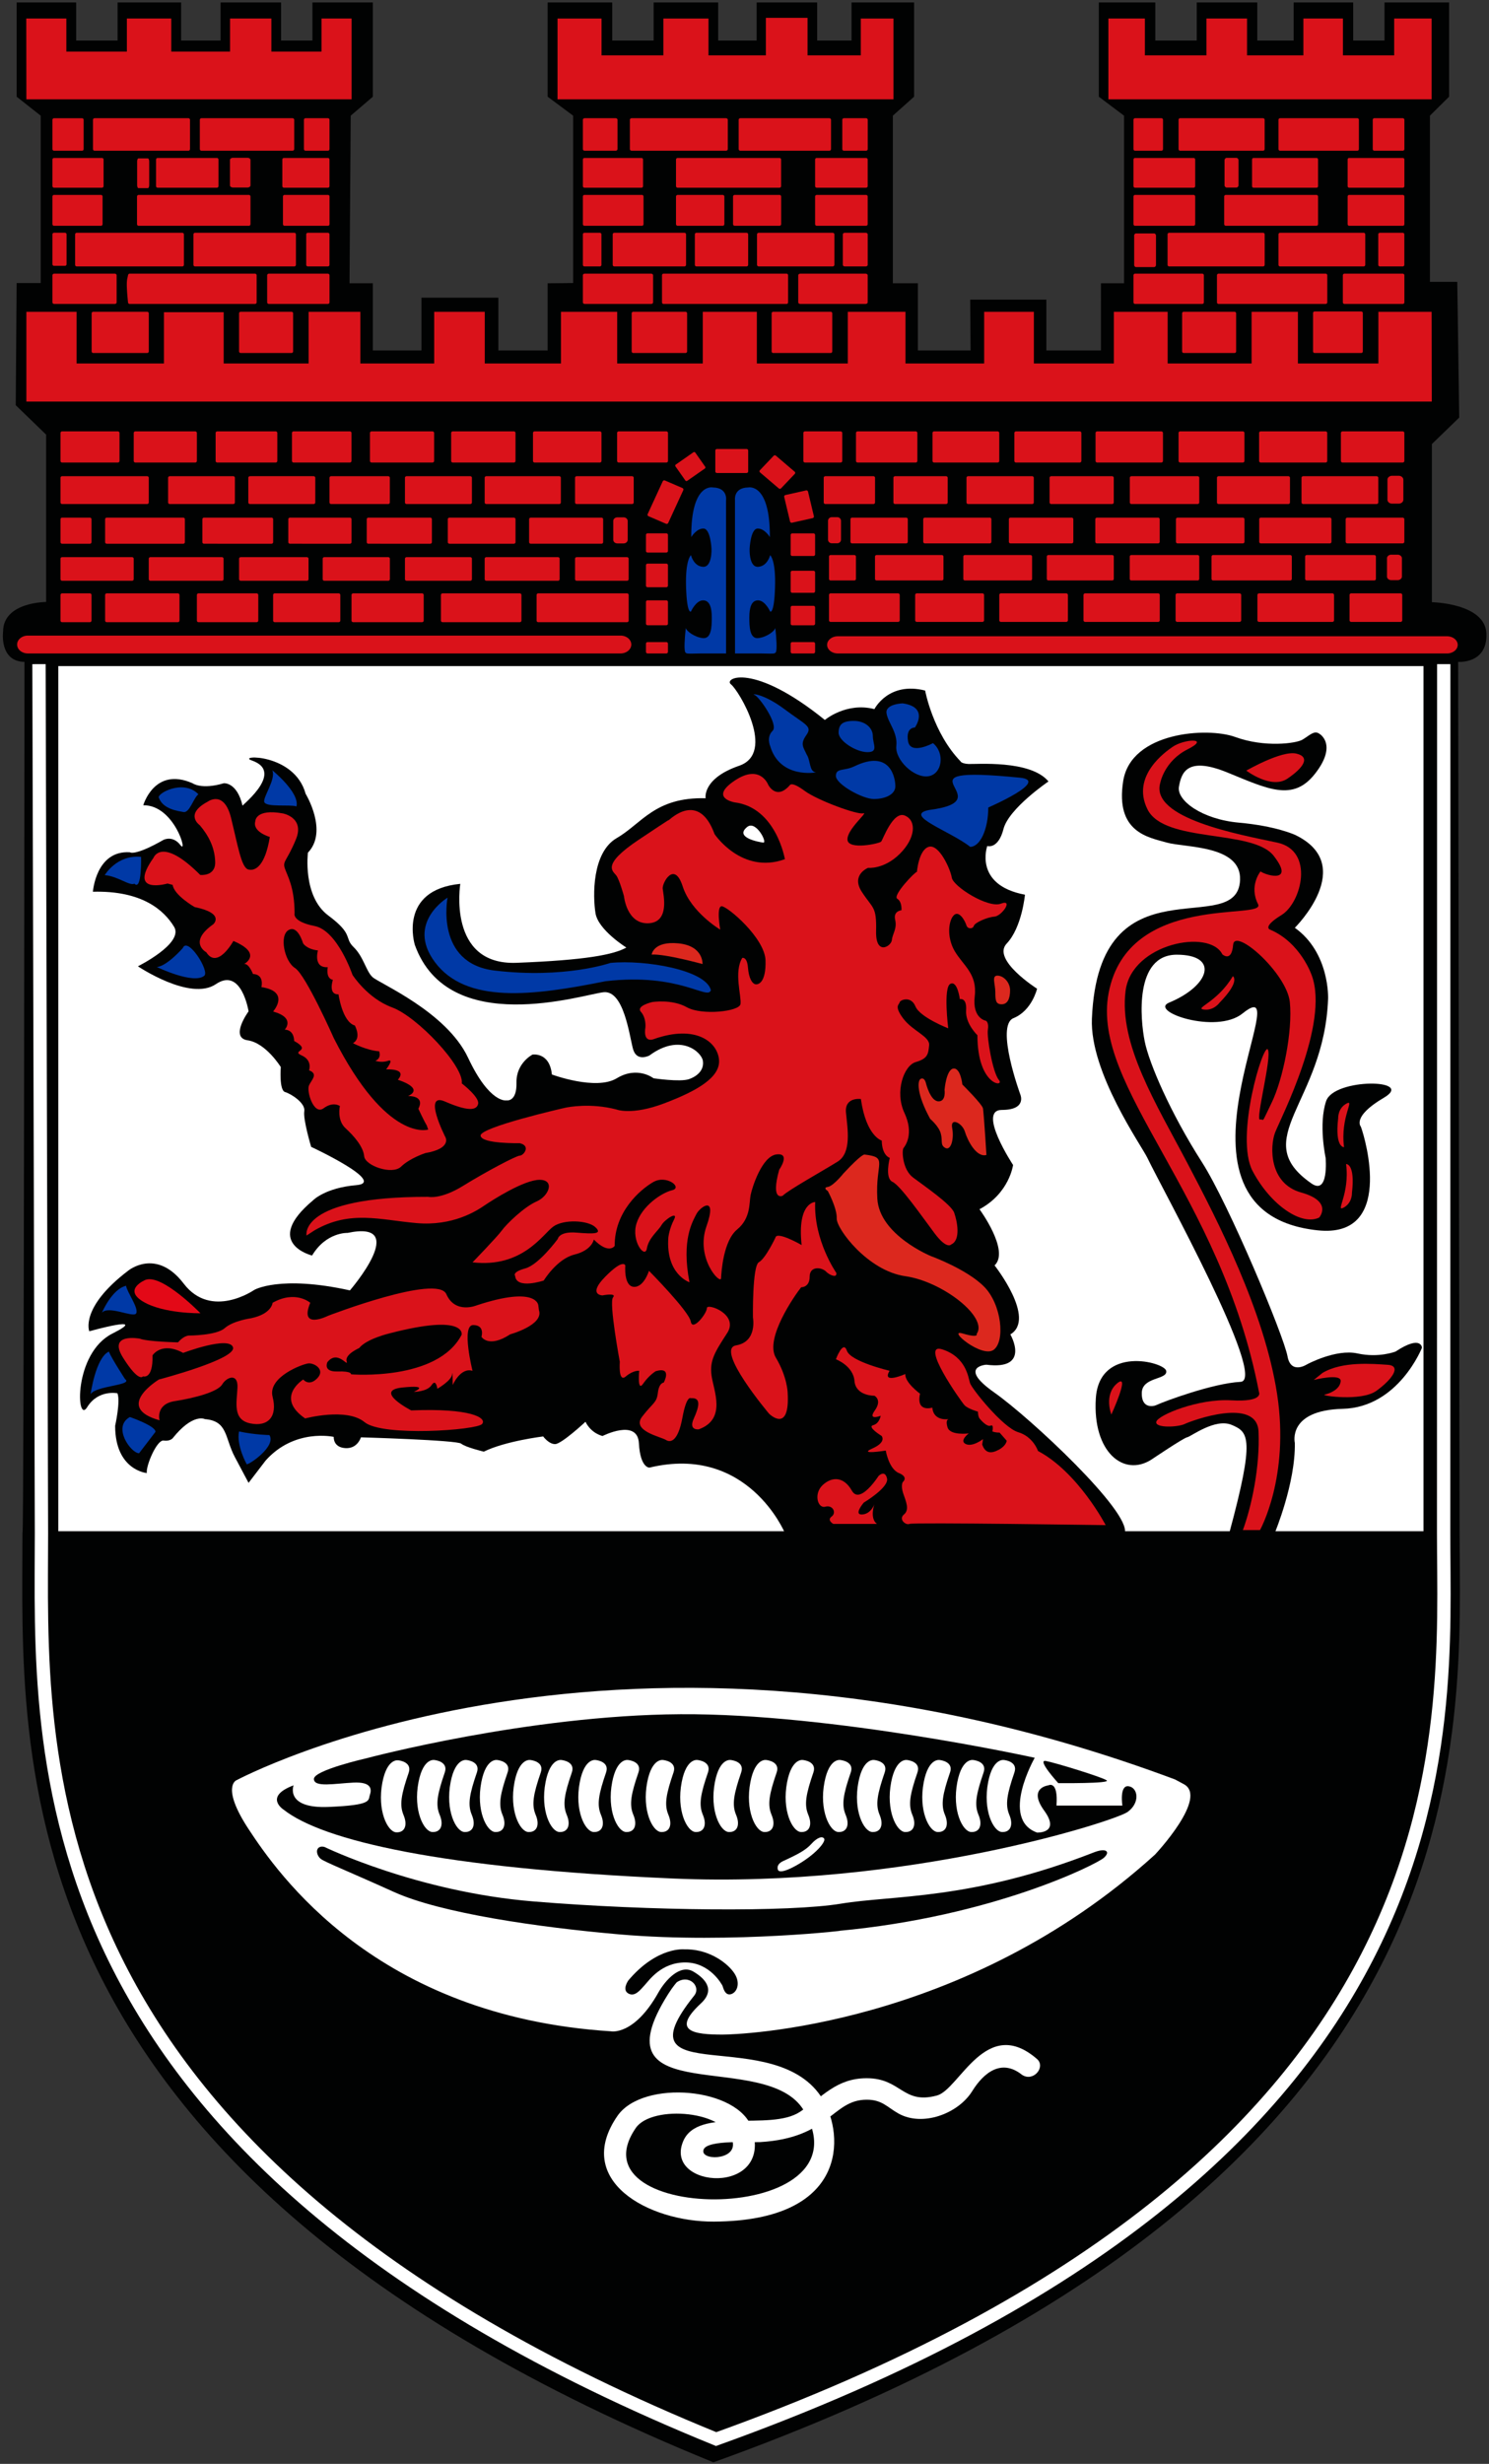 <svg xmlns="http://www.w3.org/2000/svg" xml:space="preserve" height="670" width="405">
    <rect width="100%" height="100%" fill="#333333" stroke="none"/>
    <path style="fill:#010202;stroke:#010202;stroke-width:.25;stroke-miterlimit:3.864" d="M6.151 406.66c.39 1.324.5-230.11.5-230.11-6.485 0-5.468-7.854-5.468-7.854 0-7.769 11.005-7.719 11.005-7.719v-44.354l-7.769-7.766.231-32.077h6.151V32.408L4.65 27.405V2.701h14.97v10.061h10.834V2.701h16v10.061h10.332V2.701h15.215v10.061h8.258V2.701h15.204v24.704l-5.658 5.003-.311 44.431h5.969v17.739h12.673V80.64h19.413v13.938h12.845V76.839l6.519-.066V32.407l-6.519-5.003V2.701h16.257v10.061h10.834V2.701h16.258v10.061h10.074V2.701h15.227v10.061h9.031V2.701h15.742v24.704l-5.425 5.003v44.431h6.399v17.739h13.723l-.098-13.423h19.219v13.427l14.203-.004V76.839h5.903V32.408l-6.454-5.003V2.701h14.196v10.061h10.84V2.701h15.228v10.061h9.546V2.701h14.971v10.061h8.257V2.701h16.258v24.704l-4.896 5.003v44.066h6.99l.493 35.65-6.98 6.982v41.928s13.679.214 13.937 8.214c.258 8-7.225 7.298-7.225 7.298l.36 228.79c0 52.909 10.382 172.03-190.62 246.53-184.5-77.499-176.5-187.51-176.5-245.21z" stroke-miterlimit="3.864" transform="matrix(1.064 0 0 1.03 -.289 -1.988)"/>
    <path d="M24.046 33.564a.42.42 0 0 1 .415-.425h23.965a.42.42 0 0 1 .414.425v7.735a.42.42 0 0 1-.414.425H24.46a.42.42 0 0 1-.415-.425zM51.353 33.564c0-.235.197-.425.44-.425h23.249c.243 0 .44.19.44.425v7.735a.433.433 0 0 1-.44.425H51.794a.433.433 0 0 1-.441-.425l-.001-7.735zM77.968 33.564c0-.235.19-.425.425-.425h5.686c.235 0 .425.19.425.425v7.735c0 .234-.19.425-.425.425h-5.686a.425.425 0 0 1-.425-.425zM13.678 44.062c0-.235.19-.425.425-.425h12.221c.235 0 .425.19.425.425v7.003c0 .235-.19.425-.425.425H14.103a.425.425 0 0 1-.425-.425zM35.328 44.595c0-.465.148-.844.331-.844h2.42c.184 0 .332.377.332.844v6.165c0 .465-.148.844-.331.844h-2.42c-.184 0-.332-.38-.332-.844v-6.165zM40.168 44.062c0-.235.18-.425.403-.425h15.148c.223 0 .403.19.403.425v7.003c0 .235-.18.425-.403.425H40.571a.414.414 0 0 1-.403-.425zM59.063 44.163c0-.318.358-.575.801-.575h3.643c.443 0 .802.257.802.575v6.703c0 .316-.359.575-.802.575h-3.642c-.443 0-.801-.259-.801-.575v-6.703zM72.447 44.062c0-.235.177-.425.396-.425h11.26c.22 0 .397.19.397.425v7.003c0 .235-.177.425-.397.425h-11.26c-.219 0-.396-.19-.396-.425v-7.003zM13.678 53.818c0-.235.18-.425.403-.425H26.09c.222 0 .403.19.403.425v7.296c0 .235-.18.425-.403.425H14.081a.414.414 0 0 1-.403-.425zM35.295 53.818a.42.42 0 0 1 .415-.425h28.184c.23 0 .415.19.415.425v7.296a.42.42 0 0 1-.415.425H35.71a.42.42 0 0 1-.415-.425zM72.603 53.818c0-.235.177-.425.396-.425h11.115c.219 0 .396.19.396.425v7.296c0 .235-.177.425-.396.425H72.999c-.219 0-.396-.19-.396-.425zM13.678 63.805c0-.235.19-.425.425-.425h2.757c.235 0 .425.19.425.425v7.881c0 .235-.19.426-.425.426h-2.757a.425.425 0 0 1-.425-.426zM19.475 63.815c0-.235.19-.425.425-.425h26.958c.235 0 .425.19.425.425v8.028c0 .235-.19.426-.425.426H19.9a.425.425 0 0 1-.425-.426zM49.719 63.815a.43.43 0 0 1 .437-.425h25.328a.43.43 0 0 1 .438.425v8.028a.432.432 0 0 1-.438.426H50.156a.432.432 0 0 1-.437-.426zM78.549 63.815c0-.235.19-.425.425-.425h5.099c.235 0 .425.19.425.425v8.028c0 .235-.19.426-.425.426h-5.099a.425.425 0 0 1-.425-.426zM13.678 74.601c0-.235.212-.425.475-.425H29.61c.263 0 .475.19.475.425v7.149c0 .235-.212.425-.475.425H14.153c-.263 0-.475-.19-.475-.425zM32.997 74.601c.037-.232.19-.425.425-.425h32.029c.235 0 .425.19.425.425v7.149c0 .235-.19.425-.425.425H33.422c-.235 0-.402-.191-.425-.425-.586-6.016-.191-5.95 0-7.149zM68.568 74.601c0-.235.204-.425.457-.425h15.023c.252 0 .457.19.457.425v7.149c0 .235-.205.425-.457.425H69.025c-.253 0-.457-.19-.457-.425z" style="fill:#da121a" transform="matrix(1.064 0 0 1.03 -.289 -1.988)"/>
    <path transform="matrix(1.064 0 0 1.03 -122.623 -73.462)" style="fill:#da121a" d="M435.2 167.29h-21.46v-13.65h-13.75v13.65h-20.45v-13.65h-12.71v13.65h-20.11v-13.65h-14.75v13.65h-23.25v-13.65H294.9v13.65h-21.88v-13.65h-14.37v13.65h-19.48v-13.65h-12.93v13.65h-18.88v-13.65h-13.22v13.65h-21.71v-13.54h-15.27v13.54h-22.33v-13.65h-12.84v23.7h359.27l-.04-23.7h-13.61v13.65h-20.57v-13.65H435.2z"/>
    <path d="M23.698 84.662c0-.235.19-.425.425-.425h13.758c.235 0 .425.19.425.425v10.042c0 .235-.19.425-.425.425H24.123a.425.425 0 0 1-.425-.425zM61.386 84.662c0-.235.19-.425.425-.425H74.78c.235 0 .425.19.425.425v10.042c0 .235-.19.425-.425.425H61.811a.425.425 0 0 1-.425-.425zM149.27 33.564c0-.235.22-.425.494-.425h7.87c.271 0 .493.19.493.425v7.735c0 .234-.22.425-.494.425h-7.87c-.271 0-.493-.19-.493-.425zM149.27 44.062c0-.235.181-.425.406-.425h14.574c.224 0 .406.19.406.425v7.003a.415.415 0 0 1-.406.425h-14.572a.416.416 0 0 1-.406-.425v-7.003zM149.27 53.818c0-.235.183-.425.409-.425h14.69c.227 0 .41.19.41.425v7.296a.417.417 0 0 1-.41.425h-14.69a.417.417 0 0 1-.409-.425zM161.29 33.564c0-.235.21-.425.469-.425h24.09c.257 0 .469.19.469.425v7.735c0 .234-.21.425-.47.425h-24.09c-.257 0-.468-.19-.468-.425zM173.08 44.062c0-.235.19-.425.426-.425h26.024c.234 0 .426.19.426.425v7.003c0 .235-.19.425-.426.425h-26.024a.425.425 0 0 1-.426-.425zM208.64 44.062c0-.235.19-.425.427-.425h12.587c.233 0 .425.19.425.425v7.003c0 .235-.19.425-.425.425h-12.588a.426.426 0 0 1-.427-.425v-7.003zM173.08 53.818c0-.235.198-.425.444-.425h11.48c.244 0 .443.19.443.425v7.296a.433.433 0 0 1-.442.425h-11.481a.435.435 0 0 1-.444-.425zM187.66 53.818c0-.235.197-.425.444-.425h11.419c.244 0 .443.19.443.425v7.296a.434.434 0 0 1-.443.425h-11.42a.435.435 0 0 1-.443-.425zM149.27 63.815c0-.235.19-.425.425-.425h3.9c.234 0 .425.19.425.425v8.028c0 .235-.19.426-.425.426h-3.9a.426.426 0 0 1-.425-.426zM156.9 63.815c0-.235.19-.425.426-.425h17.899c.234 0 .425.19.425.425v8.028c0 .235-.19.426-.425.426h-17.899a.426.426 0 0 1-.426-.426zM177.9 63.815c0-.235.19-.425.425-.425h12.774c.234 0 .426.19.426.425v8.028c0 .235-.19.426-.426.426h-12.774a.426.426 0 0 1-.425-.426zM193.79 63.815c0-.235.211-.425.475-.425h18.831c.263 0 .477.19.477.425v8.028c0 .235-.212.426-.477.426h-18.83c-.262 0-.476-.191-.476-.426zM215.73 63.815c0-.235.236-.425.527-.425h5.298c.29 0 .529.19.529.425v8.028c0 .235-.236.426-.529.426h-5.298c-.289 0-.527-.191-.527-.426zM208.64 53.818c0-.235.19-.425.427-.425h12.587c.233 0 .425.19.425.425v7.296c0 .235-.19.425-.425.425h-12.588a.426.426 0 0 1-.427-.425v-7.296zM149.27 74.601c0-.235.227-.425.509-.425h16.938c.281 0 .51.19.51.425v7.149c0 .235-.228.425-.51.425h-16.938c-.28 0-.509-.19-.509-.425zM169.5 74.601c0-.235.173-.425.388-.425h31.457c.214 0 .389.19.389.425v7.149c0 .235-.173.425-.39.425h-31.456c-.214 0-.388-.19-.388-.425zM204.33 74.601c0-.235.251-.425.564-.425h16.625c.308 0 .561.19.561.425v7.149c0 .235-.25.425-.561.425h-16.626c-.31 0-.564-.19-.564-.425v-7.149zM197.53 84.662c0-.235.189-.425.425-.425h14.648c.234 0 .426.19.426.425v10.042c0 .235-.19.425-.426.425h-14.648a.425.425 0 0 1-.425-.425zM189.1 33.564c0-.235.197-.425.446-.425h22.719c.244 0 .446.19.446.425v7.735c0 .234-.2.425-.446.425h-22.72a.435.435 0 0 1-.445-.425zM215.59 33.564c0-.235.19-.425.425-.425h5.651c.234 0 .425.19.425.425v7.735a.425.425 0 0 1-.425.425h-5.651a.426.426 0 0 1-.425-.425z" style="fill:#da121a" transform="matrix(1.064 0 0 1.03 -.289 -1.988)"/>
    <path transform="matrix(1.064 0 0 1.03 -122.623 -73.462)" style="fill:#da121a" d="m121.99 97.543-.03-21.338h10.25v8.736h15.47v-8.736H159.03v8.736h15.03v-8.736H184.62v8.736h12.82v-8.736h7.69v21.338h-41.01z"/>
    <path d="M161.75 84.662c0-.235.189-.425.425-.425h13.318c.234 0 .425.19.425.425v10.042c0 .235-.19.425-.425.425h-13.318a.425.425 0 0 1-.425-.425z" style="fill:#da121a" transform="matrix(1.064 0 0 1.03 -.289 -1.988)"/>
    <path transform="matrix(1.064 0 0 1.03 -122.623 -73.462)" style="fill:#da121a" d="M269.02 85.935v-9.72h-11.25v21.328h85.88V76.215h-8.35v9.72h-13.62v-9.901h-10.65v9.901h-14.67v-9.72h-11.53v9.72zM407.92 85.935v-9.73h-9.33v21.338h82.63V76.205h-9.57v9.73h-13.1v-9.73h-10.11v9.73h-14.41v-9.73h-10.38v9.73z"/>
    <path d="M290.03 33.564c0-.235.189-.425.426-.425h6.696c.234 0 .426.19.426.425v7.735c0 .234-.19.425-.426.425h-6.696a.425.425 0 0 1-.426-.425zM301.55 33.564c0-.235.19-.425.425-.425h21.158c.234 0 .425.19.425.425v7.735a.425.425 0 0 1-.425.425h-21.158a.426.426 0 0 1-.425-.425zM327.09 33.564c0-.235.19-.425.425-.425h19.709c.235 0 .427.19.427.425v7.735c0 .234-.19.425-.427.425h-19.709a.426.426 0 0 1-.425-.425zM351.19 33.564c0-.235.189-.425.426-.425h7.239c.234 0 .426.19.426.425v7.735c0 .234-.19.425-.426.425h-7.239a.425.425 0 0 1-.426-.425zM290.03 44.062c0-.235.177-.425.4-.425h14.972c.22 0 .399.19.399.425v7.003c0 .235-.177.425-.4.425h-14.973c-.22 0-.4-.19-.4-.425v-7.003zM320.34 44.062c0-.235.163-.425.366-.425h16.139c.2 0 .364.19.364.425v7.003c0 .235-.163.425-.364.425h-16.14c-.2 0-.365-.19-.365-.425zM313.3 44.259c0-.362.268-.654.602-.654h2.379c.33 0 .601.292.601.654v6.545c0 .361-.268.654-.601.654h-2.38c-.33 0-.6-.293-.6-.654v-6.545zM344.77 44.062c0-.235.174-.425.392-.425h13.725c.216 0 .393.19.393.425v7.003c0 .235-.175.425-.393.425h-13.725c-.216 0-.392-.19-.392-.425zM290.03 53.818c0-.235.177-.425.4-.425h14.972c.22 0 .399.19.399.425v7.296c0 .235-.177.425-.4.425h-14.973c-.22 0-.4-.19-.4-.425v-7.296zM313.21 53.818c0-.235.19-.425.426-.425h23.148c.235 0 .425.19.425.425v7.296a.423.423 0 0 1-.425.425h-23.148a.426.426 0 0 1-.426-.425zM344.77 53.818c0-.235.174-.425.392-.425h13.725c.216 0 .393.19.393.425v7.296c0 .235-.175.425-.393.425h-13.725c-.216 0-.392-.19-.392-.425zM290.2 64.138c0-.318.224-.574.505-.574h4.568c.278 0 .506.256.506.574v7.73c0 .317-.225.575-.506.575h-4.564c-.278 0-.505-.258-.505-.576v-7.729zM298.74 63.815c0-.235.189-.425.425-.425h23.975c.234 0 .426.19.426.425v8.028c0 .235-.19.426-.426.426h-23.975a.426.426 0 0 1-.425-.426zM327.09 63.815c0-.235.19-.425.425-.425h21.341c.233 0 .425.19.425.425v8.028c0 .235-.19.426-.425.426h-21.341a.427.427 0 0 1-.425-.426zM352.6 63.815c0-.235.19-.425.426-.425h5.816c.235 0 .426.19.426.425v8.028a.425.425 0 0 1-.426.426h-5.816a.427.427 0 0 1-.426-.426zM290.03 74.601c0-.235.189-.425.426-.425h17.141c.235 0 .426.19.426.425v7.149a.424.424 0 0 1-.426.425h-17.141a.425.425 0 0 1-.426-.425zM311.37 74.601c0-.235.189-.425.426-.425h27.347c.235 0 .427.19.427.425v7.149c0 .235-.19.425-.427.425h-27.347a.426.426 0 0 1-.426-.425zM343.55 74.601c0-.235.189-.425.425-.425h14.878c.234 0 .426.19.426.425v7.149c0 .235-.19.425-.426.425h-14.878a.425.425 0 0 1-.425-.425zM302.46 84.662c0-.235.19-.425.426-.425h12.955c.235 0 .426.19.426.425v10.042a.424.424 0 0 1-.426.425h-12.955a.426.426 0 0 1-.426-.425zM335.93 84.586c0-.235.19-.425.426-.425h11.874c.235 0 .427.19.427.425v10.118c0 .235-.19.425-.427.425h-11.874a.426.426 0 0 1-.426-.425zM15.733 116.24c0-.235.19-.425.425-.425h14.237c.235 0 .425.19.425.425v7.378c0 .235-.19.425-.425.425H16.158a.425.425 0 0 1-.425-.425zM34.457 116.24c0-.235.19-.425.425-.425h15.292c.235 0 .425.19.425.425v7.378c0 .235-.19.425-.425.425H34.881a.425.425 0 0 1-.425-.425zM55.39 116.24c0-.235.19-.425.425-.425h14.921c.235 0 .425.19.425.425v7.378c0 .235-.19.425-.425.425H55.815a.425.425 0 0 1-.425-.425zM74.907 116.24c0-.235.19-.425.425-.425h14.367c.235 0 .425.19.425.425v7.378c0 .235-.19.425-.425.425H75.332a.425.425 0 0 1-.425-.425zM94.849 116.24c0-.235.19-.425.425-.425h15.546c.235 0 .425.19.425.425v7.378c0 .235-.19.425-.425.425H95.274a.425.425 0 0 1-.425-.425zM115.6 116.24c0-.235.19-.425.425-.425h15.607c.235 0 .425.19.425.425v7.378c0 .235-.19.425-.425.425h-15.607a.425.425 0 0 1-.425-.425zM136.52 116.24c0-.235.19-.425.425-.425h16.659c.235 0 .426.19.426.425v7.378c0 .235-.19.425-.426.425h-16.659a.425.425 0 0 1-.425-.425zM158.02 116.24c0-.235.19-.425.425-.425h12.16c.235 0 .426.19.426.425v7.378c0 .235-.19.425-.426.425H158.45a.425.425 0 0 1-.425-.425v-7.378zM147.27 128.08c0-.235.19-.425.425-.425h14.15c.235 0 .426.19.426.425v6.495c0 .235-.19.425-.426.425h-14.15a.425.425 0 0 1-.425-.425zM124.17 128.08c0-.235.19-.425.425-.425h18.628c.235 0 .426.19.426.425v6.495c0 .235-.19.425-.426.425h-18.628a.425.425 0 0 1-.425-.425zM103.79 128.08c0-.235.19-.425.425-.425h16.271c.235 0 .425.19.425.425v6.495c0 .235-.19.425-.425.425h-16.271a.425.425 0 0 1-.425-.425zM84.502 128.08c0-.235.19-.425.425-.425h14.576c.235 0 .425.19.425.425v6.495c0 .235-.19.425-.425.425H84.927a.425.425 0 0 1-.425-.425z" style="fill:#da121a" transform="matrix(1.064 0 0 1.03 -.289 -1.988)"/>
    <path style="fill:#28170b" d="M64.319 128.08c0-.235.206-.425.46-.425h15.14c.254 0 .46.19.46.425v6.495c0 .235-.206.425-.46.425h-15.14c-.254 0-.46-.19-.46-.425z" transform="matrix(1.064 0 0 1.03 -.289 -1.988)"/>
    <path d="M43.244 128.08c0-.235.19-.425.425-.425h16.224c.235 0 .425.19.425.425v6.495c0 .235-.19.425-.425.425H43.669a.425.425 0 0 1-.425-.425zM15.733 128.08c0-.235.19-.425.425-.425h21.719c.235 0 .425.19.425.425v6.495c0 .235-.19.425-.425.425H16.158a.425.425 0 0 1-.425-.425zM15.733 139.02c0-.235.19-.425.425-.425h7.082c.235 0 .425.19.425.425v6.036c0 .234-.19.425-.425.425h-7.082a.425.425 0 0 1-.425-.425zM27.143 139.02c0-.235.19-.425.425-.425h19.54c.235 0 .425.19.425.425v6.036c0 .234-.19.425-.425.425h-19.54a.426.426 0 0 1-.425-.425zM52.003 139.02c0-.235.19-.425.425-.425h17.246c.235 0 .425.19.425.425v6.036c0 .234-.19.425-.425.425H52.428a.425.425 0 0 1-.425-.425zM73.971 139.02c0-.235.19-.425.425-.425h15.312c.235 0 .425.19.425.425v6.036c0 .234-.19.425-.425.425H74.396a.425.425 0 0 1-.425-.425zM94.026 139.02c0-.235.19-.425.425-.425h15.805c.235 0 .425.19.425.425v6.036c0 .234-.19.425-.425.425H94.447a.425.425 0 0 1-.425-.425v-6.036zM114.74 139.02c0-.235.2-.425.447-.425h16.425c.248 0 .448.19.448.425v6.036c0 .234-.2.425-.448.425h-16.425a.437.437 0 0 1-.447-.425zM135.53 139.02a.43.43 0 0 1 .436-.425h18.052c.242 0 .438.19.438.425v6.036a.431.431 0 0 1-.438.425h-18.052a.431.431 0 0 1-.436-.425zM147.27 149.45c0-.235.19-.425.425-.425h12.856c.235 0 .426.19.426.425v5.381c0 .234-.19.425-.426.425h-12.856a.425.425 0 0 1-.425-.425zM124.17 149.45c0-.235.19-.425.425-.425h18.313c.234 0 .425.19.425.425v5.381c0 .234-.19.425-.425.425h-18.313a.425.425 0 0 1-.425-.425zM103.79 149.45c0-.235.19-.425.425-.425h16.271c.235 0 .425.19.425.425v5.381c0 .234-.19.425-.425.425h-16.271a.425.425 0 0 1-.425-.425zM82.759 149.45c0-.235.19-.425.425-.425h16.329c.235 0 .425.19.425.425v5.381c0 .234-.19.425-.425.425H83.184a.425.425 0 0 1-.425-.425zM61.386 149.45c0-.235.19-.425.425-.425h16.906c.235 0 .425.19.425.425v5.381c0 .234-.19.425-.425.425H61.811a.425.425 0 0 1-.425-.425zM38.297 149.45c0-.235.19-.425.425-.425h18.279c.235 0 .425.19.425.425v5.381c0 .234-.19.425-.425.425H38.723a.425.425 0 0 1-.425-.425zM15.733 149.45c0-.235.19-.425.425-.425h17.873c.235 0 .425.19.425.425v5.381c0 .234-.19.425-.425.425H16.158a.425.425 0 0 1-.425-.425zM15.733 159.01c0-.235.19-.425.425-.425h7.082c.235 0 .425.19.425.425v6.756c0 .235-.19.425-.425.425h-7.082a.425.425 0 0 1-.425-.425zM27.143 159.01c0-.235.19-.425.425-.425h18.163c.235 0 .425.19.425.425v6.756c0 .235-.19.425-.425.425H27.568a.425.425 0 0 1-.425-.425zM50.6 159.01c0-.235.19-.425.425-.425H65.87c.235 0 .425.19.425.425v6.756c0 .235-.19.425-.425.425H51.025a.425.425 0 0 1-.425-.425zM70.088 159.01c0-.235.19-.425.425-.425h16.329c.235 0 .425.19.425.425v6.756c0 .235-.19.425-.425.425H70.513a.425.425 0 0 1-.425-.425zM90.129 159.01c0-.235.19-.425.425-.425h17.607c.235 0 .425.19.425.425v6.756c0 .235-.19.425-.425.425H90.555a.425.425 0 0 1-.425-.425v-6.756zM112.99 159.01c0-.235.19-.425.425-.425h19.735c.235 0 .425.19.425.425v6.756c0 .235-.19.425-.425.425h-19.735a.425.425 0 0 1-.425-.425zM137.44 159.01c0-.235.19-.425.425-.425h22.691c.234 0 .425.19.425.425v6.756c0 .235-.19.425-.425.425h-22.691a.425.425 0 0 1-.425-.425zM4.651 172.09c0-1.301 1.231-2.356 2.75-2.356h151.5c1.52 0 2.75 1.055 2.75 2.356s-1.23 2.356-2.75 2.356H7.401c-1.519 0-2.751-1.054-2.751-2.356zM157.04 139.49c0-.54.475-.978 1.063-.978h1.57c.585 0 1.062.437 1.062.978v4.93c0 .54-.475.978-1.062.978h-1.57c-.585 0-1.063-.437-1.063-.978v-4.93zM205.64 116.24c0-.235.189-.425.426-.425h9.09c.234 0 .426.19.426.425v7.378c0 .235-.19.425-.426.425h-9.09a.425.425 0 0 1-.426-.425zM219.09 116.24c0-.235.19-.425.425-.425h14.837c.234 0 .426.19.426.425v7.378c0 .235-.19.425-.426.425h-14.837a.426.426 0 0 1-.425-.425zM238.65 116.24c0-.235.189-.425.426-.425h16.212c.235 0 .426.19.426.425v7.378a.424.424 0 0 1-.426.425h-16.212a.425.425 0 0 1-.426-.425zM259.58 116.24c0-.235.19-.425.426-.425h16.275c.233 0 .425.19.425.425v7.378c0 .235-.19.425-.425.425h-16.275a.426.426 0 0 1-.426-.425zM280.33 116.24c0-.235.19-.425.425-.425h16.385c.234 0 .426.19.426.425v7.378c0 .235-.19.425-.426.425h-16.385a.426.426 0 0 1-.425-.425zM301.55 116.24c0-.235.19-.425.425-.425h15.994c.235 0 .426.19.426.425v7.378a.424.424 0 0 1-.426.425h-15.994a.426.426 0 0 1-.425-.425zM322.14 116.24c0-.235.191-.425.427-.425h16.562c.235 0 .426.19.426.425v7.378a.424.424 0 0 1-.426.425h-16.562a.427.427 0 0 1-.427-.425zM343.05 116.24a.43.43 0 0 1 .438-.425h15.344c.242 0 .44.19.44.425v7.378a.432.432 0 0 1-.44.425h-15.344a.432.432 0 0 1-.438-.425zM210.84 128.08c0-.235.19-.425.425-.425h12.275c.234 0 .425.19.425.425v6.495a.424.424 0 0 1-.425.425h-12.275a.426.426 0 0 1-.425-.425zM228.66 128.08c0-.235.189-.425.426-.425h13.024c.233 0 .425.19.425.425v6.495c0 .235-.19.425-.425.425h-13.024a.425.425 0 0 1-.426-.425zM247.34 128.08c0-.235.19-.425.425-.425h16.353c.234 0 .426.19.426.425v6.495c0 .235-.19.425-.426.425h-16.353a.426.426 0 0 1-.425-.425zM268.58 128.08c0-.235.19-.425.426-.425h15.554c.234 0 .426.19.426.425v6.495c0 .235-.19.425-.426.425h-15.554a.426.426 0 0 1-.426-.425zM289.09 128.08c0-.235.19-.425.426-.425h16.901c.234 0 .425.19.425.425v6.495a.424.424 0 0 1-.425.425h-16.901a.426.426 0 0 1-.426-.425zM311.37 128.08c0-.235.189-.425.426-.425h17.81c.233 0 .425.19.425.425v6.495c0 .235-.19.425-.425.425h-17.81a.426.426 0 0 1-.426-.425zM332.98 128.08c0-.235.2-.425.447-.425h18.735c.247 0 .449.19.449.425v6.495c0 .235-.2.425-.449.425h-18.735a.438.438 0 0 1-.447-.425zM217.68 139.02c0-.235.188-.425.422-.425h13.807c.233 0 .423.19.423.425v5.945a.423.423 0 0 1-.423.425h-13.808a.424.424 0 0 1-.422-.425v-5.945h.001zM236.28 139.02c0-.235.189-.425.425-.425h16.575c.233 0 .426.19.426.425v5.945a.425.425 0 0 1-.426.425h-16.575a.425.425 0 0 1-.425-.425zM258.17 139.02c0-.235.19-.425.425-.425h15.628c.235 0 .427.19.427.425v5.945c0 .235-.19.425-.427.425h-15.628a.425.425 0 0 1-.425-.425zM280.27 139.02c0-.235.189-.425.425-.425h15.608c.234 0 .426.19.426.425v5.945c0 .235-.19.425-.426.425h-15.608a.425.425 0 0 1-.425-.425zM300.88 139.02c0-.235.191-.425.426-.425h16.676c.233 0 .425.19.425.425v5.945c0 .235-.19.425-.425.425h-16.676a.426.426 0 0 1-.426-.425zM322.17 139.02c0-.235.19-.425.426-.425h17.619c.235 0 .426.19.426.425v5.945a.424.424 0 0 1-.426.425h-17.619a.425.425 0 0 1-.426-.425zM344.27 139.02c0-.235.202-.425.455-.425h14.089c.25 0 .455.19.455.425v5.945c0 .235-.203.425-.455.425h-14.09c-.25 0-.454-.189-.454-.425zM333.91 148.89c0-.235.198-.425.445-.425h17.201c.244 0 .444.19.444.425v5.864a.434.434 0 0 1-.444.425h-17.203a.436.436 0 0 1-.445-.425l.002-5.864zM309.98 148.89c0-.235.189-.425.426-.425h19.671c.234 0 .426.19.426.425v5.864c0 .235-.19.425-.426.425h-19.671a.425.425 0 0 1-.426-.425zM289.07 148.89c0-.235.189-.425.425-.425h16.921c.234 0 .425.19.425.425v5.864a.424.424 0 0 1-.425.425h-16.921a.425.425 0 0 1-.425-.425zM267.87 148.89c0-.235.189-.425.425-.425h16.276c.234 0 .425.19.425.425v5.864a.424.424 0 0 1-.425.425h-16.276a.425.425 0 0 1-.425-.425zM246.53 148.89c0-.235.189-.425.425-.425h16.727c.235 0 .427.19.427.425v5.864c0 .235-.19.425-.427.425h-16.727a.425.425 0 0 1-.425-.425zM223.95 148.89c0-.235.189-.425.426-.425h16.655c.233 0 .425.19.425.425v5.864c0 .235-.19.425-.425.425h-16.655a.425.425 0 0 1-.426-.425zM212.19 148.89c0-.235.189-.425.425-.425h6.039c.234 0 .426.19.426.425v5.864c0 .235-.19.425-.426.425h-6.039a.425.425 0 0 1-.425-.425zM212.19 159.01c0-.235.189-.425.425-.425h17.229c.235 0 .427.19.427.425v6.682c0 .235-.19.425-.427.425h-17.229a.425.425 0 0 1-.425-.425zM234.22 159.01c0-.235.19-.425.426-.425h16.765c.234 0 .426.19.426.425v6.682c0 .235-.19.425-.426.425h-16.765a.426.426 0 0 1-.426-.425zM255.72 159.01c0-.235.19-.425.426-.425h16.688c.234 0 .425.19.425.425v6.682a.424.424 0 0 1-.425.425h-16.688a.426.426 0 0 1-.426-.425zM277.25 159.01c0-.235.188-.425.425-.425h18.647c.234 0 .426.19.426.425v6.682c0 .235-.19.425-.426.425h-18.647a.425.425 0 0 1-.425-.425zM300.79 159.01c0-.235.189-.425.425-.425h15.922c.234 0 .425.19.425.425v6.682a.424.424 0 0 1-.425.425h-15.922a.425.425 0 0 1-.425-.425zM321.71 159.01c0-.235.19-.425.426-.425h18.737c.235 0 .426.19.426.425v6.682a.424.424 0 0 1-.426.425h-18.737a.426.426 0 0 1-.426-.425zM345.26 159.01c0-.235.189-.425.425-.425h12.623c.235 0 .425.19.425.425v6.682a.423.423 0 0 1-.425.425h-12.623a.425.425 0 0 1-.425-.425zM211.71 172.18c0-1.253 1.23-2.27 2.75-2.27h155.7c1.519 0 2.75 1.016 2.75 2.27 0 1.253-1.231 2.269-2.75 2.269h-155.7c-1.52-.001-2.75-1.016-2.75-2.269z" style="fill:#da121a" transform="matrix(1.064 0 0 1.03 -.289 -1.988)"/>
    <path style="fill:#0039a6" d="M185.88 134s.475-3.3-3.351-3.375c0 0-5.625-1.4-5.55 13.1 0 0 1.35-2.325 3.149-2.25 1.801.075 2.025 5.341 2.025 5.341s.21 4.909-2.183 4.759c-2.393-.15-3.067-3.075-3.067-3.075s-1.475 1.18-1.25 8.478c.225 7.297 1.25 6.397 1.25 6.397s1.26-2.915 3.067-2.945c1.807-.03 2.258 2.12 2.258 4.52 0 2.4-.09 5.675-2.258 5.45-2.167-.225-4.251-1.909-4.326-2.584-.074-.675-.486 3.977-.358 5.445.149 1.717.193 1.114 6.025 1.188h4.568l-.01-40.47zM188.17 134s-.475-3.3 3.351-3.375c0 0 5.625-1.4 5.551 13.1 0 0-1.352-2.325-3.15-2.25-1.8.075-2.023 5.341-2.023 5.341s-.212 4.909 2.182 4.759c2.393-.15 3.068-3.075 3.068-3.075s1.475 1.18 1.25 8.478c-.227 7.297-1.25 6.397-1.25 6.397s-1.262-2.915-3.068-2.945c-1.807-.03-2.257 2.12-2.257 4.52 0 2.4.09 5.675 2.257 5.45 2.168-.225 4.251-1.909 4.326-2.584.075-.675.486 3.977.358 5.445-.149 1.717-.192 1.114-6.024 1.188h-4.569l-.01-40.47z" transform="matrix(1.064 0 0 1.03 -.289 -1.988)"/>
    <path d="M165.4 171.87c0-.235.19-.425.426-.425h4.77c.235 0 .426.19.426.425v2.149c0 .235-.19.425-.426.425h-4.77a.425.425 0 0 1-.426-.425zM202.39 171.87c0-.235.19-.425.426-.425h5.399c.234 0 .425.19.425.425v2.149a.424.424 0 0 1-.425.425h-5.399a.426.426 0 0 1-.426-.425zM202.39 162.3c0-.235.19-.425.426-.425h5.399c.234 0 .425.19.425.425v4.283a.424.424 0 0 1-.425.425h-5.399a.426.426 0 0 1-.426-.425v-4.28zM165.4 160.85c0-.235.19-.425.426-.425h4.77c.235 0 .426.19.426.425v5.727c0 .235-.19.425-.426.425h-4.77a.425.425 0 0 1-.426-.425zM165.4 151.16c0-.235.19-.425.426-.425h4.77c.235 0 .426.19.426.425v5.381c0 .234-.19.425-.426.425h-4.77a.425.425 0 0 1-.426-.425zM202.39 153.04c0-.235.19-.425.426-.425h5.399c.234 0 .425.19.425.425v4.975a.424.424 0 0 1-.425.425h-5.399a.426.426 0 0 1-.426-.425zM202.39 143.17c0-.234.19-.425.426-.425h5.399c.234 0 .425.19.425.425v5.125a.424.424 0 0 1-.425.425h-5.399a.426.426 0 0 1-.426-.425zM165.4 143.16c0-.235.19-.425.426-.425h4.77c.235 0 .426.19.426.425v4.225c0 .235-.19.425-.426.425h-4.77a.425.425 0 0 1-.426-.425zM169.69 129a.425.425 0 0 1 .562-.216l4.476 1.993a.424.424 0 0 1 .216.561l-3.854 8.655a.426.426 0 0 1-.562.216l-4.476-1.993a.426.426 0 0 1-.215-.562l3.85-8.65zM183.13 120.89c0-.235.19-.425.426-.425h7.55c.234 0 .426.19.426.425v5.493c0 .235-.19.425-.426.425h-7.55a.426.426 0 0 1-.426-.425zM200.74 133.13a.425.425 0 0 1 .318-.51l5.262-1.214a.425.425 0 0 1 .51.319l1.497 6.483a.425.425 0 0 1-.318.51l-5.262 1.215a.425.425 0 0 1-.51-.319zM194.56 126.65a.396.396 0 0 1-.03-.571l3.506-3.812a.418.418 0 0 1 .583-.03l4.799 4.23c.17.149.185.405.031.571l-3.507 3.812a.418.418 0 0 1-.583.03zM175.96 128.87a.343.343 0 0 1-.486-.085l-2.523-3.713a.365.365 0 0 1 .088-.499l4.486-3.235a.343.343 0 0 1 .486.085l2.524 3.713a.366.366 0 0 1-.089.499zM13.678 33.571c0-.235.19-.425.425-.425h7.127c.235 0 .425.19.425.425V41.3c0 .234-.19.425-.425.425h-7.127a.425.425 0 0 1-.425-.425z" style="fill:#da121a" transform="matrix(1.064 0 0 1.03 -.289 -1.988)"/>
    <path transform="matrix(1.064 0 0 1.03 -122.623 -73.462)" style="fill:#fff" d="M479.64 476.08H129.65v-229.4h349.99z"/>
    <path style="fill:none;stroke:#010202;stroke-miterlimit:3.864" transform="matrix(1.064 0 0 1.03 -122.623 -73.462)" stroke-miterlimit="3.864" d="M479.64 476.08H129.65v-229.4h349.99z"/>
    <path style="fill:#010202" d="M64.622 202.69c-3.97-1.403 10.919-2.045 13.781 8.817 0 0 5.838 9.868.584 15.533 0 0-1.401 11.503 5.198 16.584 6.599 5.081 3.97 5.838 6.482 8.35 2.512 2.513 3.152 6.249 4.787 7.883 1.635 1.635 18.919 9.111 24.467 21.314 5.548 12.203 9.812 11.27 9.812 11.27s2.685.527 2.568-4.67c-.117-5.197 4.086-7.417 4.086-7.417s4.381-.761 4.964 5.254c0 0 11.27 4.324 16.584.995 5.314-3.33 9.401 0 9.401 0s6.771 1.051 9.051.233c2.28-.818 3.913-2.512 3.563-4.848-.351-2.335-5.782-7.416-13.665-1.401 0 0-3.27 1.812-4.203-1.751-.935-3.563-2.335-15.533-7.533-14.949-5.198.584-39.649 12.203-48.233-12.497 0 0-4.38-14.482 11.62-16.117 0 0-3.386 21.548 14.365 20.847 17.751-.701 24.874-2.162 28.086-4.03 0 0-7.183-4.614-7.884-9.051-.7-4.437-.934-16.056 5.432-19.853 6.365-3.796 9.752-10.862 22.716-10.512 0 0-.934-5.198 8.584-8.584 9.518-3.386-.117-19.909-2.103-21.487-1.985-1.579 5.548-6.015 24 9.401 0 0 5.487-4.791 12.67-2.862 0 0 3.563-7.356 12.964-4.904 0 0 1.985 11.153 9.052 18.686 0 0 .174.584 1.984.701 1.812.117 15.883-1.167 20.497 4.614 0 0-10.158 7.123-11.503 12.554-1.345 5.431-4.146 4.497-4.146 4.497s-3.563 10.279 9.635 12.848c0 0-.758 8.64-4.671 12.904-3.913 4.264 7.767 11.914 7.767 11.914s-1.284 5.782-6.016 7.767c-4.73 1.985 1.752 20.203 1.752 20.203s1.69 4.03-4.73 4.03 2.862 14.539 2.862 14.539-.934 7.477-8.584 11.68c0 0 7.823 10.979 3.854 14.833 0 0 10.746 14.071 4.03 18.219 0 0 5.37 9.519-6.133 8 0 0-7.415.468 1.985 7.3 9.4 6.833 34.919 31.526 33.4 37.105h-86.9s-9.439-23.483-34.611-17.241c0 0-2.343.151-2.694-6.442-.351-6.595-9.288-1.908-9.288-1.908s-2.846-.586-4.368-3.749c0 0-6.126 5.892-7.766 5.892-1.64 0-3.046-2.024-3.046-2.024s-9.64 1.205-15.18 4.017c0 0-4.72-1.171-5.774-2.107-1.055-.938-25.64-1.675-25.64-1.675s-.854 3.079-4.017 2.847c-3.163-.234-2.929-2.963-2.929-2.963s-9.992-2.344-17.406 6.241l-4.369 5.897-3.514-6.832c-2.59-5.035-1.757-9.523-7.649-9.992 0 0-3.045-1.674-8.234 5.038 0 0-.669.854-2.343.619-1.674-.234-4.51 6.554-4.276 8.58 0 0-8.092-.73-8.092-12.479 0 0 1.406-6.478.585-8.586 0 0-4.922-1.052-7.733 3.67-2.81 4.72-3.546-14.247 6.445-19.434 9.992-5.188-5.91-.606-5.91-.606s-2.452-6.255 9.927-15.98c0 0 7.146-6.159 14.209 3.397 7.062 9.557 18.025 1.674 18.025 1.674s6.477-3.982 24.469.117c0 0 15.648-18.695-.586-15.18 0 0-5.457-.27-9.088 5.975 0 0-12.837-3.246.234-14.562 0 0 3.08-3.314 11.08-4.017 8-.703-11.548-10.108-11.548-10.108s-2.109-7.263-1.757-9.406c.351-2.143-3.363-4.603-4.92-5.07-1.557-.47-1.088-6.595-1.088-6.595s-3.783-6.36-8.469-7.062c-4.686-.703.234-7.648.234-7.648s-1.791-11.783-8.351-7.18c-6.561 4.603-19.938-4.71-19.938-4.71s11.821-6.067 9.244-10.435c-2.578-4.368-8.156-9.581-20.747-9.25 0 0 .763-11.001 9.466-10.416 0 0 1.171 1.088 8.586-3.28 0 0 2.343-1.29 4.334 1.405 1.992 2.695-1.514-10.656-9.514-10.54 0 0 2.837-10.263 12.594-5.811 0 0 2.26 1.757 8 0 0 0 3.397-.352 4.803 6.008-1.747 1.006 11.425-8.816 2.33-12.03z" transform="matrix(1.064 0 0 1.03 -.289 -1.988)"/>
    <path d="M43.099 235.19s-10.385 3.106-3.58-6.805c0 0 2.027-5.734 11.938 4.536 0 0 3.942.481 3.823-3.461-.12-3.942-1.792-7.044-3.942-9.672 0 0-4.058-2.863 2.031-6.208 0 0 4.177-3.225 5.969 4.297 1.792 7.522 2.632 13.133 4.42 13.611 1.788.478 4.296-.956 5.491-8.597 0 0-4.54-1.311-3.703-4.177 0 0 .003-3.345 7.048-2.031 0 0 5.611 1.071 3.341 6.805-2.27 5.734-3.464 5.73-2.867 7.642.598 1.912 2.509 4.898 2.509 11.942 0 0-.721 2.147 5.133 3.341 5.854 1.195 9.672 12.898 9.672 12.898s3.823 6.212 10.15 8.597 18.389 15.519 17.792 20.058c0 0 4.536 3.588 4.177 5.376-.359 1.788-2.628 2.031-8.478-.597s.12 9.43.12 9.43 1.672 2.986-5.133 4.181c0 0-3.938 1.31-6.208 3.58s-9.194-.235-9.433-2.744c-.239-2.509-2.505-5.252-4.775-7.403-2.27-2.151-1.434-5.854-1.434-5.854s-1.676-1.314-4.181.598c-2.505 1.911-4.416-4.536-3.699-6.089.717-1.553 2.389-2.982 0-3.938 0 0 .956-2.628-1.911-3.942s2.863-1.072-1.912-3.819c0 0 .116-2.867-2.389-2.987 0 0 2.867-3.102-2.982-4.774 0 0 4.535-5.26-2.987-6.451 0 0 .833-3.341-2.15-3.461 0 0-1.071-2.867-2.266-2.628 0 0 4.894-2.744-2.748-6.088 0 0-4.058 7.645-6.925 2.986 0 0-4.775-2.632 1.792-7.407 0 0 3.103-2.863-4.778-4.536 0 0-5.252-3.102-5.611-5.85z" style="fill:#da121a" transform="matrix(1.064 0 0 1.03 -.289 -1.988)"/>
    <path style="fill:#010202" d="M109.73 300.14s-10.509 3.584-24.12-24.119c0 0-7.164-16.717-9.912-18.509-2.748-1.792-4.062-8.597-1.672-10.031 2.39-1.434 3.704 3.464 3.704 3.464s.832 1.553 3.819 1.911c0 0-1.314 4.655 2.508 4.417 0 0-.597 2.986 1.314 3.345 0 0-1.311 3.938 1.434 3.819 0 0 .952 7.283 4.177 8.239 0 0 1.789 3.348-.478 4.659 0 0 3.46 1.908 6.686 2.146 0 0 .72 1.792-.952 2.509 0 0 1.549.597 3.222 0 1.672-.598-.478 2.27-.478 2.27s5.615-.362 2.987 2.744c0 0 6.929 2.15 2.628 4.301 0 0 4.417-.243 2.625 3.341 0 0 1.314 2.986 2.15 4.42z" transform="matrix(1.064 0 0 1.03 -.289 -1.988)"/>
    <path style="fill:#0039a6" d="M46.995 252.23s-3.967 4.72-6.613 5.01c0 0 9.337 4.65 12.102 2.303 1.462-1.179-4.24-10.488-5.489-7.313zM67.838 213.71c-.434-1.302 3.054-6.056 2.042-8.412 0 0 7.05 5.867 6.182 9.527-1.714-.567-7.582.295-8.224-1.115zM47.229 216.33c-1.345-.275-5.255-.721-6.324-3.732-.79-1.053 6.179-5.12 10.078-.986-1.347 1.2-2.213 4.867-3.754 4.718zM34.625 235.23c-1.196.674-4.228-1.975-7.58-2.256 0 0 3.073-5.464 9.293-4.818 0 0 .222 9.109-1.713 7.074z" transform="matrix(1.064 0 0 1.03 -.289 -1.988)"/>
    <path d="M137.88 346.53s-.326-5.229-15.674 0c0 0-5.542 2.457-7.837-2.936-2.295-5.392-30.207 5.705-30.207 5.705s-7.524 3.925-4.577-3.423c0 0-3.749-3.423-9.63 0 0 0-.177 2.946-5.555 4.088 0 0-4.55.652-6.683 2.608s-9.154 1.956-9.154 1.956-1.304-.015-2.771 1.793c0 0-7.837-.163-9.793-.979 0 0-8.339-1.63-4.251 5.066 4.088 6.695 5.066 4.89 5.066 4.89s2.608.991 2.445-5.542c0 0 2.282-3.748 7.837-.65 0 0 11.762-4.592 12.74-1.48.978 3.11-18.934 8.502-18.934 8.502s-11.749 7.349.163 10.771c0 0-1.154-4.252 3.912-5.066 5.066-.815 10.947-2.432 12.088-4.401 1.141-1.969 4.075-3.097 3.912.815-.163 3.912-1.317 8.489 3.26 9.467 4.577.979 7.022-1.793 5.718-7.021-1.304-5.229 7.674-8.652 9.141-8.815 1.467-.163 4.428 1.616 2.295 3.912-2.133 2.295-3.6.339-3.6.339s-7.348 4.728.489 10.282c0 0 10.607-2.935 15.185.978 4.577 3.912 28.74 2.119 30.044.489 1.304-1.63-2.934-4.237-18.119-3.586 0 0-9.807-5.229-2.295-6.044 7.511-.815 2.947 1.141 2.947 1.141s3.423.015 4.563-1.793c1.141-1.806 1.467.979 1.467.979s3.6-2.133 3.763-3.764c.163-1.63.163 2.784.163 2.784s1.97-4.739 5.066-3.762c0 0-2.934-12.075.163-12.075s2.119 3.098 2.119 3.098 1.807 3.097 7.348-.651c0 0 8.652-2.459 7.348-6.37z" style="fill:#da121a" transform="matrix(1.064 0 0 1.03 -.289 -1.988)"/>
    <path style="fill:#e30917" d="M51.511 348.64s-9.807-10.443-14.044-8.813c0 0-5.881 2.458-.652 5.718s14.696 3.095 14.696 3.095z" transform="matrix(1.064 0 0 1.03 -.289 -1.988)"/>
    <path style="fill:#0039a6" d="M32.242 366.03c2.217 1.65-7.616 1.72-8.81 3.992 0 0 1.275-9.63 4.665-11.258.637 1.688 4.145 7.266 4.145 7.266zM35.011 348.77c-.963.979-7.042-2.246-8.682-.273 0 0 2.514-6.223 6.168-7.111.272 1.782 3.479 6.174 2.514 7.384zM40.001 379.97l-4.176 5.63c-2.07 0-6.941-6.968-2.35-9.563 0 0 6.755 2.402 6.526 3.933zM69.14 380.8c1.807 2.88-4.962 7.716-5.8 7.716 0 0-2.698-4.984-1.958-8.672 3.976.896 7.758.956 7.758.956z" transform="matrix(1.064 0 0 1.03 -.289 -1.988)"/>
    <path style="fill:#010202" d="M88.882 361.31c.503 1.822-2.283-3.202-4.922.251 0 0-1.215 2.576 2.576 2.45 3.792-.126 3.477.754 3.477.754s22.093 1.886 28.271-10.449c0 0 1.342-5.677-18.387-.377 0 0-5.927 1.423-7.812 3.895.001-.002-3.705 1.654-3.203 3.476zM184.67 295.28s2.854-1.86 1.989-5.233c0 0 4.409-3.244 3.718-6.443-.69-3.2 7.351-15.135 9.988-7.395 0 0 3.504 1.903 5.146-8 0 0 3.59 2.77 5.146 1.774s-1.516-6.661 3.892-8.65c5.405-1.989 3.764-6.226 3.764-6.226s-1.471-3.417 1.557-4.282c3.027-.865 2.854 2.075 2.854 2.075s-.131 13.534 1.644 15.481c1.773 1.947-2.161 1.688-2.161 1.688s1.902 3.978-1.038 3.805c-2.938-.173-.086 4.109-.086 4.109s-2.55 1.774-4.064.519c-1.515-1.256-2.639 1.556-2.639 1.556s-4.063 1.038-4.237.519c0 0-1.081 6.312-4.108 5.015-3.026-1.297-7.999-1.729-9.21-.778-1.211.951-1.729 2.293-1.729 4.455s-9.47 5.925-9.47 5.925z" transform="matrix(1.064 0 0 1.03 -.289 -1.988)"/>
    <path d="M78.632 328.12s-2.133-10.286 31.086-10.21c0 0 3.2.762 8.914-2.895 5.714-3.657 13.639-8 14.553-8 .914 0 2.895-2.59-.076-3.276 0 0-9.752.228-9.981-1.981-.229-2.209 21.028-7.238 21.714-7.39.686-.153 6.4-1.295 12.952.457 0 0 3.886 1.676 12.267-1.6 8.382-3.276 14.4-6.857 14.02-11.505-.38-4.648-5.867-9.372-16.609-5.486 0 0-2.896 1.372-2.21-3.124 0 0 .229-2.438-1.143-4.038-1.371-1.6 2.896-2.591 2.896-2.591s5.028-.838 8.838 1.372c3.81 2.21 13.409 1.143 13.714-.838.305-1.981-1.753-8.533.457-12.19 0 0 1.219-.381 1.446 2.514.229 2.895 1.067 4.19 1.829 4.419.762.229 2.819-.305 2.667-6.248-.152-5.943-9.752-14.324-11.2-14.324-1.447 0-.381 6.171-.381 6.171s-7.467-4.572-9.6-11.429c-2.134-6.857-5.258-.915-5.105.609.153 1.524 1.905 8.914-3.657 9.143-5.562.229-6.247-7.162-6.247-7.162s-1.144-4.343-1.981-5.486c-.838-1.143-3.886-2.743 5.715-9.372 9.6-6.628 7.316-4.957 7.697-5.185.381-.228 7.693-7.843 11.729 3.661 0 0 6.936 10.743 17.981 6.628 0 0-2.21-13.638-12.876-15.009 0 0-6.553-1.143 0-5.714 6.552-4.572 8.608 1.066 8.608 1.066s2.059 4.267 5.562.076c0 0 .457-.99 3.733 1.523 3.275 2.515 13.562 6.4 15.01 5.943 1.447-.458-4.268 4.267-4.038 7.009.229 2.742 8.152.991 8.609.457.457-.533 3.048-8.229 6.095-6.857 3.048 1.371 2.667 6.019-1.371 10.133-4.038 4.114-8.076 3.657-8.076 3.657s-4.419 1.828-1.6 6.323c2.818 4.496 3.81 3.734 3.657 10.362-.153 6.628 3.886 4.038 4.037 2.362.152-1.676 1.371-2.972.839-5.333-.533-2.361 1.6-2.514 1.6-2.514s.229-2.209-1.066-3.047c-1.295-.838 4.647-7.238 5.028-7.086 0 0 .457-5.867 3.048-6.628 2.591-.762 5.486 5.791 5.867 8.152.381 2.361 9.295 8.152 12.57 6.857 3.276-1.295.229 3.276-1.677 3.429-1.904.153-5.027 1.6-5.257 2.438-.229.838-1.6.915-1.904-.152-.306-1.066-1.828-4.038-3.199-2.667-1.372 1.371-1.905 5.79.229 9.523 2.133 3.733 5.79 5.943 5.104 11.886-.687 5.943 2.896 6.476 2.896 6.476s.763.457.457 2.362c-.305 1.905 1.22 11.276 2.818 13.257 1.601 1.981-5.485 1.676-5.485-11.81 0 0-3.124-3.048-2.896-6.553.229-3.504-1.601-2.971-1.601-2.971s-.608-5.029-2.438-4.038c-1.828.99-.533 11.733-.533 11.733s-7.238-2.896-8.381-5.791c-1.144-2.896-3.962-1.676-4.038-1.067-.076.61-1.523.915.914 4.267 2.438 3.352 6.856 4.724 6.629 7.085-.228 2.361-.381 3.505-3.429 4.419-3.048.915-5.409 7.848-2.896 13.41 2.516 5.562.229 8.686-.229 9.295-.457.609-.306 5.638 2.438 7.771 2.743 2.134 9.753 7.086 10.516 9.295.762 2.209 1.752 7.238-.763 8.38 0 0-1.066 1.449-4.268-2.971-3.199-4.419-8.687-12.572-10.742-13.562-2.058-.991-.686-6.324-.686-6.324s-1.981-.533-2.059-4.571c0 0-3.962-1.067-5.333-10.972 0 0-4.19-.609-3.81 3.581.38 4.19 1.522 10.59-2.134 12.952-3.657 2.362-12.801 7.619-14.02 8.991 0 0-3.2 1.676-.914-6.857 0 0 3.047-4.495-.687-4.038-3.733.458-6.247 8.762-6.628 10.743-.382 1.981.075 6.095-3.43 9.066-3.505 2.972-4.038 11.047-4.113 12.875-.076 1.83-6.628-5.256-3.733-13.713 2.896-8.457-1.676-5.104-2.59-3.2-.915 1.905-3.887 6.705-1.753 17.981 0 0-6.095-2.058-5.409-11.81 0 0 .229-2.286 1.447-4.724s-2.361-.076-3.2 1.448c-.838 1.524-3.276 3.353-3.733 6.171-.457 2.819-4.038-1.904-2.666-6.552 1.371-4.648 6.399-8.153 9.143-8.838 2.744-.685-1.448-4.19-4.876-2.133-3.429 2.057-9.905 7.924-9.829 16.837 0 0-1.447 2.363-5.333-1.676 0 0-.457 2.818-4.952 3.963-4.496 1.143-7.848 6.855-7.848 6.855s-7.009 2.438-7.314-1.219c0 0-.915-.99 2.59-1.98s8.304-7.771 8.304-7.771.306-2.057 4.801-1.677c4.495.382 6.704.382 4.8-1.447-1.905-1.829-8.076-2.134-10.743-.152-2.666 1.98-7.847 10.973-20.647 9.447 0 0 6.337-6.757 7.466-8.381 1.219-1.752 5.715-6.247 8.915-7.695 3.2-1.448 4.723-5.714.762-5.714-3.962 0-12.038 5.333-14.095 6.781-2.057 1.448-8.076 5.486-17.371 4.647-9.295-.838-16.99-3.504-26.057 1.905z" style="fill:#da121a" transform="matrix(1.064 0 0 1.03 -.289 -1.988)"/>
    <path style="fill:#0039a6" d="M182 263.35c-.844 2.766-7.9-4.66-26.941-2.369-18.624 3.873-35.652 6.054-43.645-5.086-7.425-10.348 3.269-16.98 3.269-16.98s-3.32 17.348 12.035 19.248c17.9 2.215 29.607-2.015 29.607-2.015 8.854-.887 24.4 1.85 25.675 7.202z" transform="matrix(1.064 0 0 1.03 -.289 -1.988)"/>
    <path style="fill:#dc281e" d="M179.86 256.45s-9.591-2.738-13.004-2.5c0 0 .397-3.615 6.85-2.96 6.453.655 6.154 5.46 6.154 5.46z" transform="matrix(1.064 0 0 1.03 -.289 -1.988)"/>
    <path d="M195.4 224.38c-1.125-.125-7.476-1.333-4.125-4.125 2.25-1.875 5.25 4.25 4.125 4.125z" style="fill:#fff" transform="matrix(1.064 0 0 1.03 -.289 -1.988)"/>
    <path style="fill:#0039a6" d="M208.89 205.84s-9.243 1.79-11.743-6.96c0 0-1-2.375.625-4s-3.49-9.103-4.614-9.478c-1.125-.375 2.114-.522 7.614 3.728s7.25 4.5 5.625 6.875-.79 3.125.085 5.125c1.037 1.609.62 4.594 2.408 4.71z" transform="matrix(1.064 0 0 1.03 -.289 -1.988)"/>
    <path style="fill:none;stroke:#010202;stroke-miterlimit:3.864" d="M222.78 199.88Z" stroke-miterlimit="3.864" transform="matrix(1.064 0 0 1.03 -.289 -1.988)"/>
    <path style="fill:#0039a6" d="M214.65 195.38c0-2.175.976-3.125 3.875-3.125 2.898 0 4.875 1.825 4.875 4s1.523 4.25-1.375 4.25c-2.899 0-7.375-2.95-7.375-5.125zM213.95 206.79c0-2.175 2.109-1.239 4.704-2.536 9.25-4.625 10.5 3.075 10.5 5.25s-2.602 3.375-5.5 3.375c-2.899 0-9.704-3.914-9.704-6.089zM226.9 190.25c.375 2.5 2.875 5 2.5 8.625s4.5 8.5 8.125 8 4.375-6.125 1.25-8.75c0 0-5.75 3.25-6.375-.5s1.75-3.625 1.75-3.625 3.75-5.375-3.125-6.375c0 0-4.5.125-4.125 2.625zM237.82 215.77c19.875-2.625-11.04-12.018 23.21-8.518 7.737.79-8.125 7.857-8.125 7.875 0 5.73-2.07 10.375-4.625 10.375-4.945-4.092-17.398-8.369-10.46-9.732z" transform="matrix(1.064 0 0 1.03 -.289 -1.988)"/>
    <path style="fill:#dc281e" d="M254.71 263.82c0-2.119-1.009-4.315.542-4.315s3.231 1.763 3.231 3.882-.606 3.684-2.157 3.684c-1.551 0-1.616-1.131-1.616-3.251zM235.68 286.73c-.976.434-1.063 4.118 2.384 10.601 0 0 2.148 1.861 2.69 3.793.542 1.932-.217 3.124 1.192 3.882 1.407.758 2.274-2.365 1.732-5.291s2.602-1.281 3.251.975c.65 2.257 2.907 6.917 5.508 6.158 0 0-.542-9.192-.866-12.226-.117-1.093-5.291-6.375-5.291-6.375s-.435-4.424-2.275-4.207c-1.842.216-2.275 5.616-2.275 5.616s.452 3.143-1.605 3.034c-2.061-.108-3.144-4.768-3.144-4.768s-.326-1.625-1.301-1.192zM211.89 316.37s2.385 4.551 2.275 7.242c-.108 2.69 7.911 13.833 17.518 15.243 9.606 1.407 21.271 10.926 18.258 15.24 0 0 .669 1.191-3.559-.107-4.226-1.302 4.877 6.571 7.893 4.314 3.016-2.257 2.04-11.972-2.385-16.631-4.424-4.66-13.615-8.107-13.615-8.107s-13.183-5.547-13.726-15.152c-.541-9.606 2.907-10.907-3.25-11.666 0 0-.522-.452-5.398 4.966 0 0-2.602 3.359-4.011 3.576-1.409.216 0 1.082 0 1.082z" transform="matrix(1.064 0 0 1.03 -.289 -1.988)"/>
    <path d="M214.06 337.98s-5.812-8.561-5.398-18.708c0 0-4.659.019-3.467 11.359 0 0-6.375-3.793-6.7-1.951 0 0-2.511 5.508-4.227 6.483-1.716.975-1.518 14.61-1.518 14.61s1.192 6.394-4.315 7.35c-5.507.956 8.435 18.04 8.435 18.04s5.397 5.526 4.749-5.616c0 0-.09-4.118-3.017-9.191-2.926-5.074 4.967-16.631 6.483-18.582 0 0 2.167.109 2.167-2.816s3.232-2.492 4.315-1.191c0 0 .759.759 1.733.976.976.214.76-.763.76-.763z" style="fill:#da121a" transform="matrix(1.064 0 0 1.03 -.289 -1.988)"/>
    <path d="M166.17 337.44s10.256 10.689 10.689 13.398c.433 2.709 4.118-2.148 4.118-3.558 0-1.408 8.306 1.626 5.183 6.592-3.124 4.966-4.532 7.261-3.99 11.251.541 3.99 3.882 11.468-3.252 14.157 0 0-2.708.415-1.3-2.817 1.409-3.23 1.932-5.615-.759-5.397 0 0-1.064-.867-2.148 5.183-1.083 6.049-2.926 6.681-4.226 5.832-1.301-.848-8.867-2.384-6.05-6.157 2.817-3.773 3.703-3.558 4.01-6.267.306-2.709 1.498-2.709 1.498-2.709s2.295-4.315-2.04-3.017c0 0-1.733 1.065-3.251 3.342-1.518 2.275-.975-3.449-.975-3.449s-1.499-.197-3.449 1.518c-1.95 1.715-1.518-3.9-1.518-3.9s-2.817-15.675-1.733-16.977c1.084-1.3-2.709-.541-2.709-.541s-3.901-.09.759-4.966c4.659-4.877 5.093-2.926 5.093-2.926s-.452 5.438 2.148 5.635c2.601.197 3.902-4.227 3.902-4.227zM282.92 404.58s-7.043-13.96-17.3-19.576c0 0-1.192-3.772-5.074-4.966-3.882-1.191-11.882-11.486-12.315-12.984-.433-1.498-.993-6.826-7.044-8.866-6.05-2.04 4.769 13.742 5.636 14.719.866.976 3.447 1.715 3.447 1.715s0 1.301.435 1.842c.434.542 1.951 2.276 2.817 1.843.866-.433.434 1.518.434 1.518s.562.325 1.843.325l1.823 2.147s-.09 1.301-2.04 2.384c-1.95 1.084-3.468.957-4.228-1.407l.218-1.409s-2.69 2.168-4.425 1.301c-1.733-.867.76-2.799.76-2.799s-4.77.65-5.419-1.625c-.649-2.276.434-2.168.434-2.168s-3.99.778-4.315-3.016c0 0-4.226 1.391-3.143-3.685 0 0-3.882-2.907-3.773-5.183 0 0-6.177 2.816-4.01-.867 0 0-9.97-2.402-10.926-5.311-.956-2.905-2.799 2.275-2.799 2.275s4.425 1.715 4.75 5.725c.324 4.011 5.093 3.901 5.093 3.901s2.059 1.064.108 3.882c-1.951 2.817 1.498 1.409 1.498 1.409s-.308 2.059-1.933 2.492c-1.626.434 2.148 2.816 2.148 2.816s1.428 1.606-2.365 3.341c-3.793 1.733 3.448.542 3.448.542s.777 4.856 3.358 5.94c2.582 1.084.977 2.384.977 2.384s-.542.887.107 2.927c.65 2.04 1.733 4.314.218 5.615-1.519 1.302.521 2.927 1.39 2.492.868-.433 50.167.327 50.167.327z" style="fill:#da121a" transform="matrix(1.064 0 0 1.03 -.289 -1.988)"/>
    <path d="M213.3 404.26s-1.733-.976-.434-1.95c1.3-.976.325-3.143-1.626-2.601-1.95.541-3.034-3.449-.649-5.725 2.384-2.275 5.398-2.258 7.458 1.517 2.06 3.775 6.809-3.9 6.809-3.9s1.625-1.733 2.167.65c.542 2.383-5.94 6.374-5.94 6.374s-2.709 3.251-.434 3.143c2.274-.107 3.143-2.709 3.143-2.709s-1.281 3.686.65 5.201h-11.15z" style="fill:#da121a" transform="matrix(1.064 0 0 1.03 -.289 -1.988)"/>
    <path style="fill:#010202" d="M326.15 406.63s5.312-13.131 5.125-23.756c0 0-2-8.625 12.25-9s20.25-16.125 20.25-16.125-.125-3.5-6.75 1c0 0-4.25 1.75-9.75.5s-12.875 2.875-12.875 2.875-4.127 2.815-5-2.125c-.965-5.451-14.953-40.068-21.875-51.25-8.125-13.125-13.5-26.125-14.625-31.875s-2.684-22.896 8.191-22.896 8.559 8.146-1.941 12.646c-5.346 2.291 12.032 8.484 18.75 2.875 15.299-12.778-23.954 52.547 19.25 57.25 19.46 2.118 12.25-23.94 11-27.375 0 0-2.375-2.625 5.875-7.625s-12.75-5.25-14.75.875-.125 15-.125 15 .845 9.958-3.625 6.75c-16.375-11.75 3.25-21.125 4.25-48.75 0 0 .5-12.125-8.5-18.75 0 0 16.125-16.5.125-24.5 0 0-4.875-2.375-14.375-3.25s-16-5.875-15.375-9.5 2-8.125 12.375-3.75 16.75 7.75 22.375.375 1.75-10.5.625-10.875-2.377.998-3.875 1.875c-1.605.939-9.554 2.098-17.125-.75-7.069-2.659-26.625-1.375-28.625 11.625-2.094 13.6 6.5 14.875 11.125 16.25s19.112.629 18.75 9.875c-.636 16.156-36.162-6.439-37.875 36.625-.565 14.222 12.754 33.621 14.194 36.773 3.306 7.227 30.931 58.727 23.806 59.102s-19.75 5.25-21.5 6.125c-.808.403-3.875 1-3.75-3.25s6.625-3.375 6.25-5.75-17.125-6.875-18 7.25 7.125 20.875 14.25 16.125c0 0 8.25-5.75 9.125-5.875s7.125-5.125 11.375-3.25 6 3.262-.625 28.506z" transform="matrix(1.064 0 0 1.03 -.289 -1.988)"/>
    <path d="M322.37 405.88s7.625-14 4.375-35.875-15.199-45.778-22.875-60.875c-8.045-15.821-17.629-31.502-15.858-45.64 1.56-12.454 21.434-16.443 24.733-9.61 0 0 2.375 2.25 2.75-2.5s13.75 7.5 14.5 15.125-1.75 20.375-4.625 26.5-1.75 4.25-3 4.5 3.125-16.625 2-18.5-8.5 23.125-3.875 32.125 12.5 14.5 17 12.25c0 0 3.625-4.25-4.625-6.625s-8-12.25-6.625-15.875 13.875-28.625 9.375-41.375c0 0-2.75-8.625-10.625-12.125 0 0-2.25-.625 2.875-3.875s8.5-17-1.125-19.125-32.5-6.375-29.875-15.75c0 0 1-5.75 7-8.875s-.921-2.776-3.875-.625c-1.404 1.022-10.75 7.5-6.375 16.5s26.875 5.125 32.25 12.25-1.5 5.375-3.375 4.125c0 0-3.005 3.799-.625 8.625 2.171 4.404-33.227-3.354-38.193 23.431-4.624 24.934 28.609 52.73 38.443 105.44 0 0 1.25 2.625-7.125 2.125s-18.625 3.875-19.125 5.625 5.5 1.5 7.25.625 18.5-7.25 18.875 2-1.72 19.562-4 26h4.375zM336.12 366.25s7.125-1.875 6.875.375-3 3.25-4.125 3.5 9.375 1.875 13.25-1 6.625-6.625 2.875-6.875-11.5-1-16.625 2.125zM284.37 375.38s-2-5.25 1.5-8.25-1.5 8.25-1.5 8.25zM343.75 320.75c-2.25 1.25 1.625-3.5.625-11.5 0 0 2.375-.25 1.5 7.625 0 0 .125 2.625-2.125 3.875zM344.48 293.28c2.25-1.25-1.625 3.5-.625 11.5 0 0-2.375.25-1.5-7.625 0 0-.125-2.625 2.125-3.875z" style="fill:#da121a" transform="matrix(1.064 0 0 1.03 -.289 -1.988)"/>
    <path d="M308.01 268.46c-2.549-.356 3.404-1.817 7.42-8.808 0 0 2.049 1.229-3.391 6.992 0 0-1.481 2.172-4.029 1.816zM318.87 205.38s6.375 5 10.5 2.125 6-5.75 2.25-6.625-12.75 4.5-12.75 4.5z" style="fill:#da121a" transform="matrix(1.064 0 0 1.03 -.289 -1.988)"/>
    <path d="m369.34 177.27-.029 229.39c0 51.613 10.105 166.53-185.97 239.21-179.98-75.6-172.47-182.92-172.47-239.21l-.633-229.39" stroke-miterlimit="3.864" style="fill:none;stroke:#fff;stroke-width:3.402;stroke-miterlimit:3.864;stroke-opacity:1" transform="matrix(1.064 0 0 1.03 -.289 -1.988)"/>
    <path d="M302.81 472.92c6.562 3.443-7.279 18.638-7.279 18.638-48.878 45.821-106.88 47.521-110.56 47.521-7.162 0-13.305-.787-5.516-8.24 4.032-3.858.554-6.888-1.951-8.403-3.367-2.038-7.135 2.233-8.958 5.592-6.208 11.429-12.089 10.183-12.089 10.183-60.077-3.923-85.278-41.776-92.685-53.451-7.013-11.055-3.117-12.797-3.117-12.797s98.637-54.801 240-.239l2.157 1.196z" style="fill:#fff" transform="matrix(1.064 0 0 1.03 -.289 -1.988)"/>
    <path d="M177.73 528.79c-20.022 25.819 21.067 6.792 32.967 27.531 5.327 9.283 6.524 31.931-27.922 32.132-16.768.098-36.062-10.853-24.667-27.898 6.514-9.744 31.108-7.526 34.436 3.384 5.438 17.827-22.702 15.862-17.639 3.323 3.747-9.277 22.199-2.542 29.882-7.798 5.741-3.929 9.276-8.865 17.045-8.865 8.889 0 9.153 7.021 17.966 4.561 5.773-1.613 12.555-21.427 25.674-9.539 2.104 2.157-1.108 6.03-3.946 4.068-5.327-4.389-9.868-.426-12.723 4.318-3.616 6.013-12.757 9.465-18.876 5.893-2.937-1.716-4.175-3.632-8.095-3.632-8.856 0-9.446 10.104-27.226 11.188-2.316.141-13.399-.66-14.444 1.929-1.195 2.961 8.13 3.029 7.455-1.729-1.226-8.646-20.683-10.103-24.795-3.95-17.145 25.648 60.562 26.124 42.957-4.562-9.508-16.569-53.807.443-34.694-30.778 1.284-2.1 2.188-3.092 2.188-3.092 3.173-2.24 6.302 1.136 4.457 3.516z" style="fill:#fff" transform="matrix(1.064 0 0 1.03 -.289 -1.988)"/>
    <path style="fill:#010202" d="M90.598 472.55c-4.738.241-10.08 1.355-10.08-.967 0-2.321 13.462-5.463 13.462-5.463s41.208-11.383 80.242-11.624c39.032-.241 90.562 11.504 90.562 11.504s-8.967 16.216.604 19.745c0 0 6.067.268 1.812-5.8-4.255-6.066 1.088-6.672 1.088-6.672s2.537-1.423 2.054 5.344h16.847s-.819-5.463 1.597-5.102c2.416.362 2.994 4.375-.269 6.792-3.263 2.416-56.726 20.229-116.11 17.57-59.383-2.658-89.666-10.054-99.625-18.175 0 0-5.221-3.409 2.537-6.43 0 0-2.295 6.188 8.966 5.704 11.262-.482 10.054-1.718 10.538-3.167.483-1.447.508-3.5-4.229-3.259z" transform="matrix(1.064 0 0 1.03 -.289 -1.988)"/>
    <path style="fill:#010202" d="M267.61 466.84c2.372.444 14.296 4.22 15.556 5.109 1.26.889-12.368.741-12.368.741s-5.559-6.295-3.188-5.85zM81.531 489.96c.578-.823 1.734-.396 1.734-.396s23.615 11.861 53.392 14.364c29.785 2.537 65.468 2.835 78.55.595 13.092-2.273 33.38-.89 64.688-13.541 3.049-1.254 4.368-.266 2.574 1.414-1.802 1.682-28.317 15.538-67.882 19.308 4.722-.45-26.854 3.537-55.937.923-20.669-1.857-45.61-5.565-57.671-11.2-12.063-5.635-17.715-7.908-18.736-8.764-.517-.396-1.35-1.748-.712-2.703zM175.29 516.58s-6.984-.856-14.391 8.197c0 0-1.713 2.466 0 3.453 1.713.988 3.097-1.024 4.15-2.174 1.053-1.148 4.216-6.089 10.503-6.022 6.287.065 9.28 5.892 9.412 6.155.132.263.527 2.635 2.108 2.239 1.581-.396 2.568-2.86.987-5.431s-6.052-6.222-11.98-6.419z" transform="matrix(1.064 0 0 1.03 -.289 -1.988)"/>
    <path d="M102.15 466.68s3.565.349 2.594 3.267c-1.897 5.697-2.403 8.506-1.309 11.183 1.095 2.677.321 4.657-1.874 4.55-2.194-.106-4.933-5.739-3.533-13.191 1.231-6.558 4.122-5.809 4.122-5.809zM111.38 466.6s3.565.349 2.593 3.267c-1.897 5.697-2.403 8.506-1.309 11.182 1.095 2.677.321 4.657-1.874 4.551-2.195-.106-4.933-5.738-3.533-13.191 1.232-6.558 4.123-5.809 4.123-5.809zM119.59 466.6s3.565.349 2.594 3.267c-1.898 5.697-2.403 8.506-1.309 11.182 1.094 2.677.321 4.657-1.874 4.551-2.194-.106-4.933-5.738-3.533-13.191 1.232-6.558 4.122-5.809 4.122-5.809zM127.44 466.6s3.565.349 2.594 3.267c-1.897 5.697-2.403 8.506-1.309 11.182 1.095 2.677.321 4.657-1.873 4.551-2.195-.106-4.933-5.738-3.533-13.191 1.23-6.558 4.121-5.809 4.121-5.809zM135.92 466.6s3.565.349 2.594 3.267c-1.898 5.697-2.404 8.506-1.309 11.182 1.095 2.677.321 4.657-1.874 4.551-2.195-.106-4.933-5.738-3.533-13.191 1.231-6.558 4.122-5.809 4.122-5.809zM143.86 466.6s3.565.349 2.594 3.267c-1.897 5.697-2.403 8.506-1.309 11.182 1.094 2.677.32 4.657-1.874 4.551-2.194-.106-4.933-5.738-3.533-13.191 1.232-6.558 4.122-5.809 4.122-5.809zM152.61 466.6s3.565.349 2.594 3.267c-1.897 5.697-2.403 8.506-1.309 11.182 1.095 2.677.321 4.657-1.874 4.551-2.194-.106-4.933-5.738-3.532-13.191 1.231-6.558 4.121-5.809 4.121-5.809zM160.89 466.6s3.564.349 2.593 3.267c-1.897 5.697-2.403 8.506-1.309 11.182 1.095 2.677.321 4.657-1.874 4.551-2.194-.106-4.933-5.738-3.532-13.191 1.231-6.558 4.122-5.809 4.122-5.809zM169.85 466.6s3.565.349 2.594 3.267c-1.897 5.697-2.403 8.506-1.309 11.182 1.095 2.677.321 4.657-1.874 4.551-2.194-.106-4.933-5.738-3.533-13.191 1.232-6.558 4.122-5.809 4.122-5.809zM178.66 466.6s3.565.349 2.594 3.267c-1.897 5.697-2.403 8.506-1.309 11.182 1.095 2.677.321 4.657-1.874 4.551-2.194-.106-4.933-5.738-3.532-13.191 1.231-6.558 4.121-5.809 4.121-5.809zM187.15 466.6s3.564.349 2.594 3.267c-1.897 5.697-2.403 8.506-1.31 11.182 1.096 2.677.321 4.657-1.873 4.551-2.194-.106-4.934-5.738-3.532-13.191 1.232-6.558 4.121-5.809 4.121-5.809zM196.22 466.6s3.565.349 2.594 3.267c-1.896 5.697-2.402 8.506-1.309 11.182 1.095 2.677.321 4.657-1.873 4.551-2.195-.106-4.933-5.738-3.533-13.191 1.231-6.558 4.121-5.809 4.121-5.809zM205.61 466.6s3.564.349 2.594 3.267c-1.898 5.697-2.404 8.506-1.311 11.182 1.096 2.677.321 4.657-1.872 4.551-2.194-.106-4.934-5.738-3.533-13.191 1.232-6.558 4.122-5.809 4.122-5.809zM215.16 466.6s3.564.349 2.594 3.267c-1.896 5.697-2.403 8.506-1.309 11.182 1.095 2.677.32 4.657-1.873 4.551-2.195-.106-4.935-5.738-3.533-13.191 1.231-6.558 4.121-5.809 4.121-5.809zM223.84 466.6s3.564.349 2.593 3.267c-1.896 5.697-2.402 8.506-1.309 11.182 1.095 2.677.321 4.657-1.873 4.551-2.195-.106-4.934-5.738-3.533-13.191 1.231-6.558 4.122-5.809 4.122-5.809zM232.21 466.6s3.565.349 2.594 3.267c-1.896 5.697-2.402 8.506-1.309 11.182 1.095 2.677.321 4.657-1.874 4.551-2.194-.106-4.933-5.738-3.532-13.191 1.23-6.558 4.121-5.809 4.121-5.809zM240.54 466.6s3.564.349 2.594 3.267c-1.896 5.697-2.403 8.506-1.309 11.182 1.095 2.677.32 4.657-1.874 4.551-2.194-.106-4.934-5.738-3.532-13.191 1.231-6.558 4.121-5.809 4.121-5.809zM249.12 466.6s3.565.349 2.594 3.267c-1.896 5.697-2.402 8.506-1.309 11.182 1.095 2.677.321 4.657-1.874 4.551-2.194-.106-4.934-5.738-3.533-13.191 1.231-6.558 4.122-5.809 4.122-5.809zM257 466.6s3.563.349 2.593 3.267c-1.896 5.697-2.403 8.506-1.309 11.182 1.095 2.677.32 4.657-1.873 4.551-2.195-.106-4.935-5.738-3.533-13.191 1.23-6.56 4.12-5.81 4.12-5.81zM199.16 495.61s-.69-1.397 1.345-2.358c3.975-1.877 5.824-2.951 7.188-4.525 1.363-1.572 2.773-2.187 3.265-1.374.49.813-2.271 4.276-7.194 7.108-4.331 2.491-4.604 1.149-4.604 1.149z" style="fill:#fff" transform="matrix(1.064 0 0 1.03 -.289 -1.988)"/>
    <path d="M211.94 139.45c0-.54.428-.978.956-.978h1.413c.527 0 .957.437.957.978v4.93c0 .54-.428.978-.957.978h-1.413a.968.968 0 0 1-.956-.978v-4.93zM354.83 149.33c0-.527.49-.954 1.098-.954h1.623c.604 0 1.098.427 1.098.954v4.807c0 .527-.491.953-1.098.953h-1.623c-.605 0-1.098-.426-1.098-.953v-4.81zM354.95 128.59c0-.577.523-1.043 1.169-1.043h1.727c.643 0 1.169.466 1.169 1.043v5.258c0 .577-.523 1.044-1.17 1.044h-1.726c-.644 0-1.169-.467-1.169-1.044v-5.26zM63.748 128.08c0-.235.19-.425.425-.425h16.271c.235 0 .425.19.425.425v6.495c0 .235-.19.425-.425.425h-16.27a.425.425 0 0 1-.426-.425z" style="fill:#da121a" transform="matrix(1.064 0 0 1.03 -.289 -1.988)"/>
</svg>
